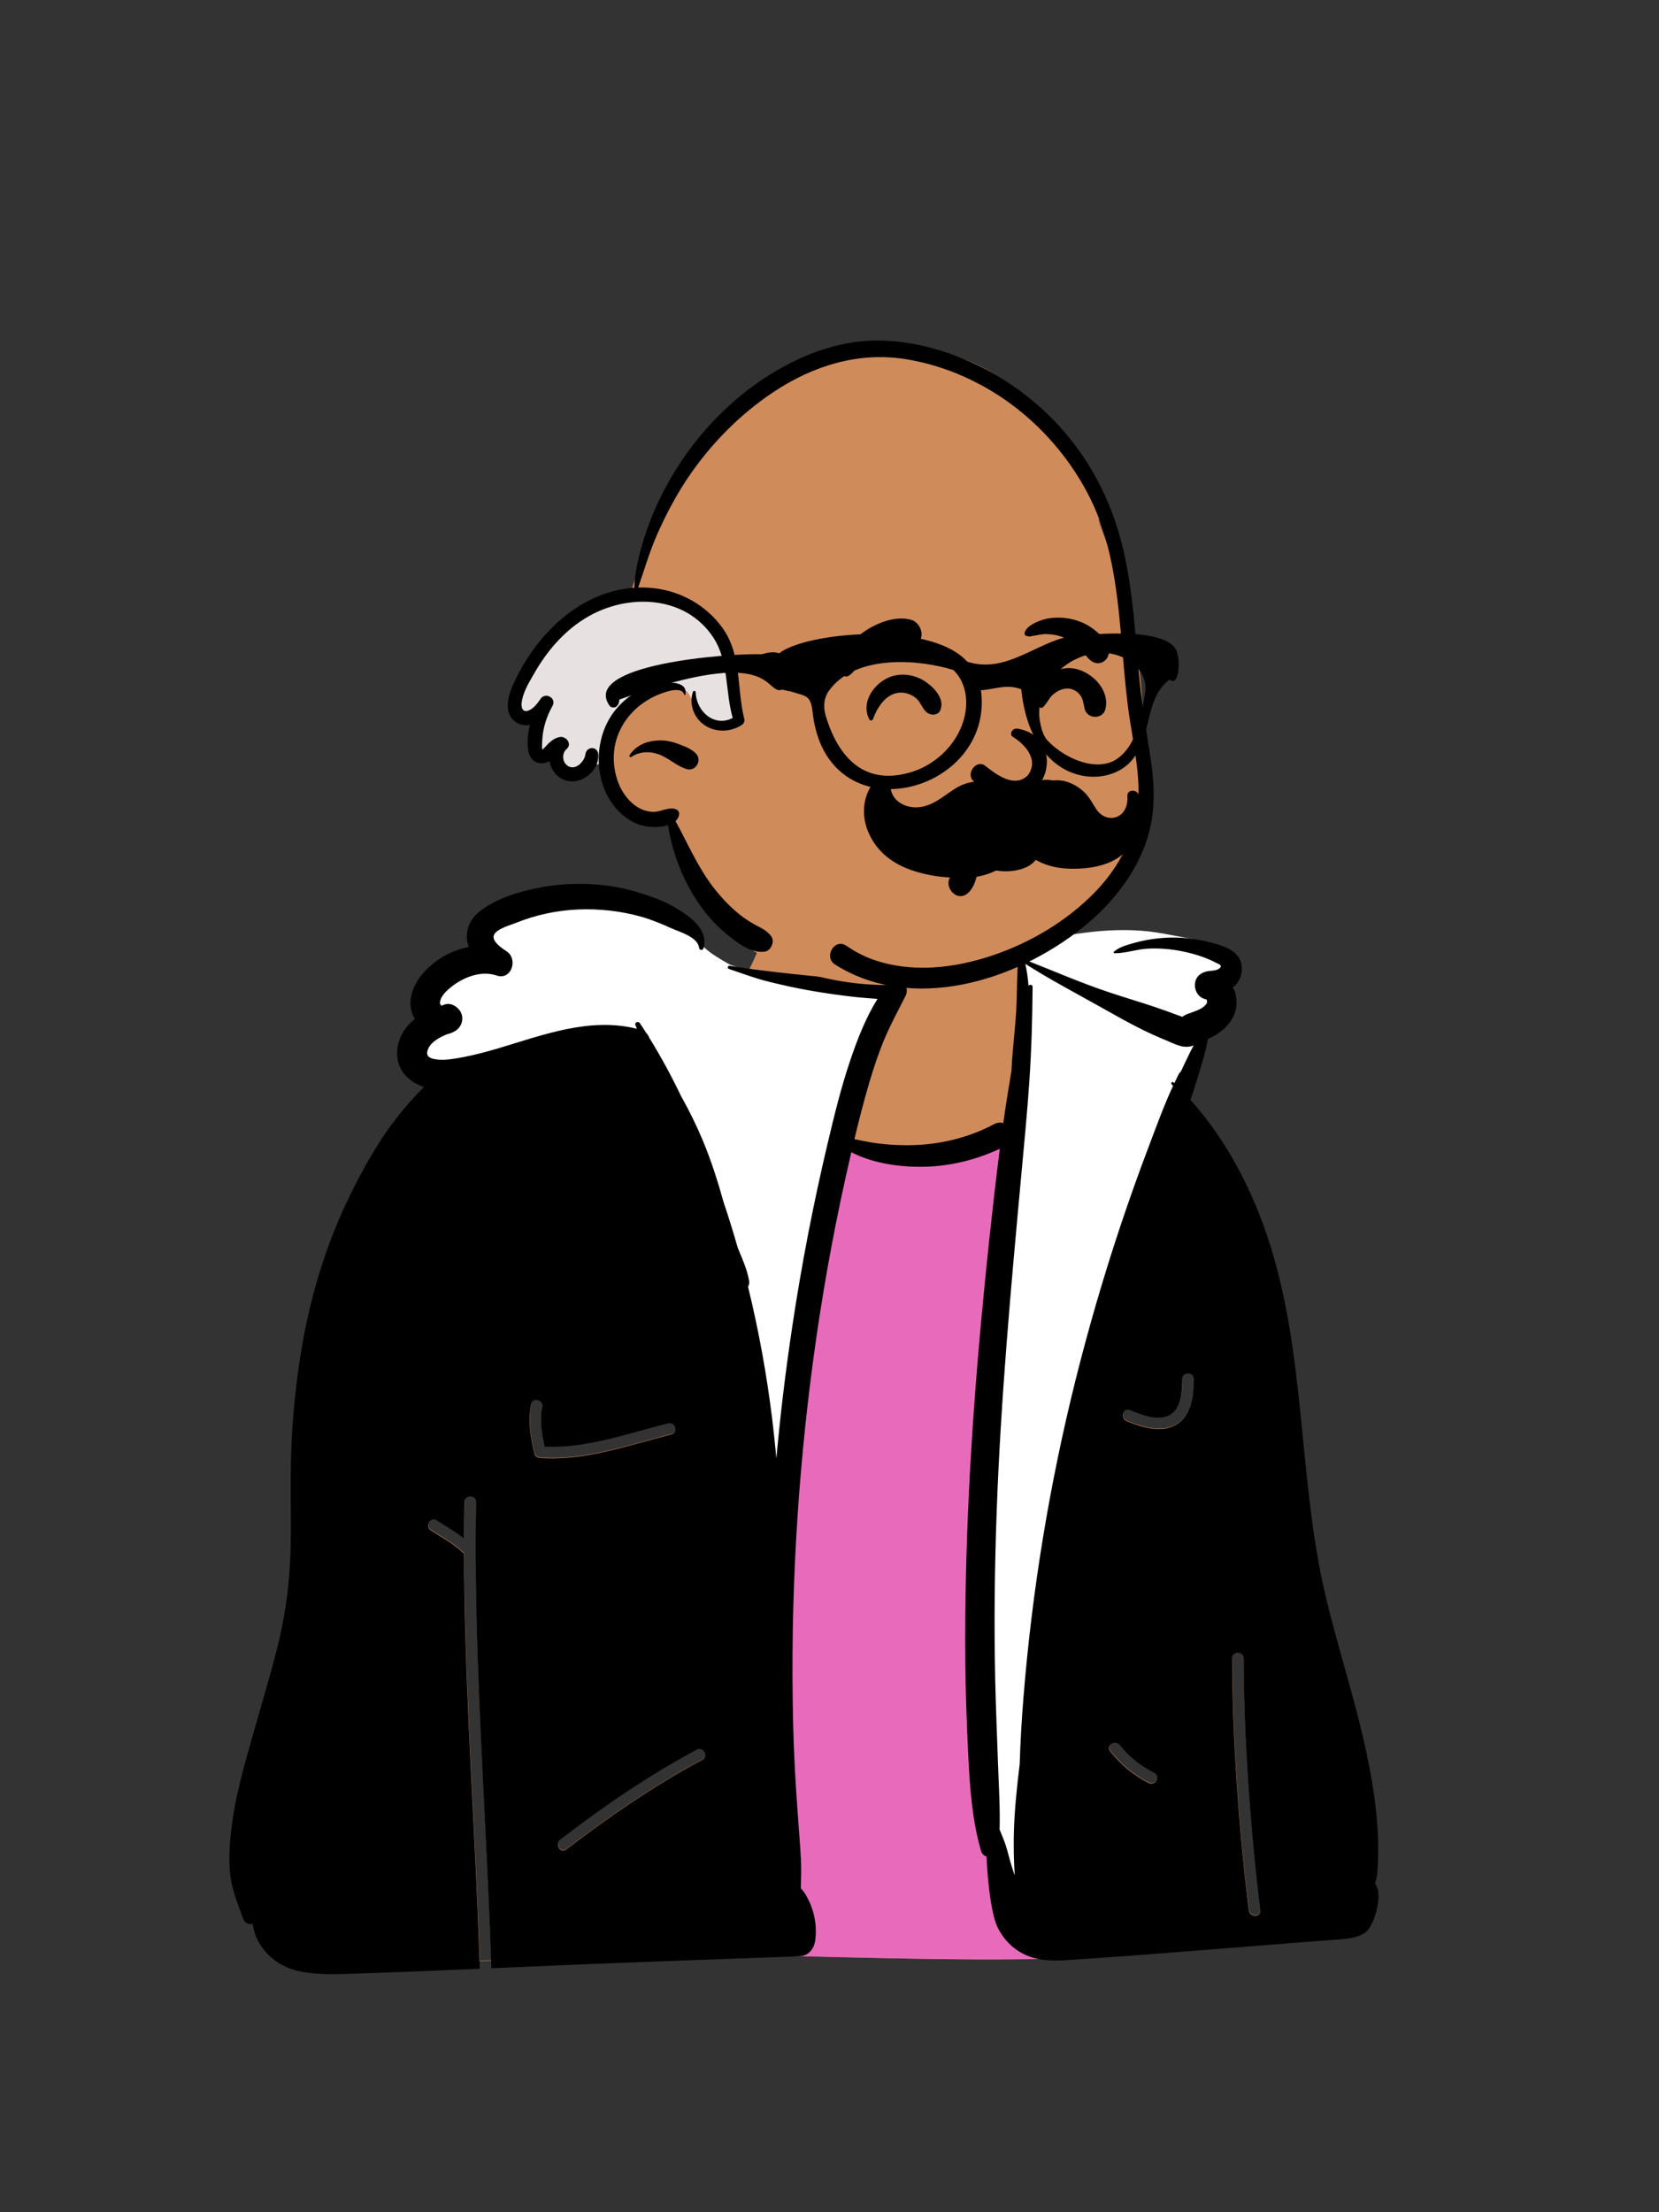<svg width="36" height="48" viewBox="0 0 36 48" fill="none" xmlns="http://www.w3.org/2000/svg">
<rect x="0" y="0" width="36" height="48" fill="#333333" stroke="none"/>
<path fill-rule="evenodd" clip-rule="evenodd" d="M17.302 18.965C17.989 18.486 20.217 18.847 21.135 18.965C21.618 19.027 21.903 19.654 22.156 20.606C23.479 20.281 25.214 19.974 26.461 20.853C26.846 21.189 26.918 21.76 26.474 22.079C26.329 22.177 26.05 22.26 26.006 22.344C25.827 22.799 25.628 23.4 25.66 23.884C26.227 28.963 27.365 34.055 28.166 39.101L28.187 39.292C28.281 40.151 28.357 41.164 27.774 41.847C27.382 42.18 26.824 42.134 26.345 42.23C21.829 42.835 17.269 42.257 12.735 42.441C11.962 42.485 11.185 42.541 10.411 42.547L10.411 42.538C10.494 42.537 10.578 42.536 10.661 42.534C10.576 40.011 10.399 37.492 10.342 34.968C10.324 34.172 10.319 33.376 10.334 32.581C10.338 32.419 10.087 32.419 10.084 32.581C10.079 32.845 10.076 33.109 10.075 33.373C9.888 33.225 9.679 33.109 9.479 32.977C9.344 32.889 9.218 33.106 9.353 33.194C9.59 33.349 9.843 33.48 10.049 33.679C10.057 33.687 10.066 33.694 10.074 33.699C10.079 36.235 10.253 38.769 10.363 41.301C10.379 41.676 10.394 42.051 10.407 42.426L10.411 42.547C9.572 42.553 8.737 42.5 7.912 42.308C7.772 42.502 7.448 42.541 7.283 42.29C7.2 42.195 7.184 42.034 7.056 41.998C7.021 41.971 7.074 41.952 7.099 41.965C5.97 38.729 7 32.7 7.91 29.386C8.308 27.677 9.265 26.095 9.365 24.326C9.375 23.492 8.777 22.488 9.535 21.818C9.423 21.205 10.002 20.695 10.586 20.655C11.306 18.057 14.489 21.087 16.212 21.117C16.449 20.724 16.974 19.194 17.302 18.965ZM26.992 35.971C26.992 35.81 26.742 35.81 26.742 35.971C26.744 37.685 26.891 39.738 27.102 41.438C27.122 41.596 27.373 41.597 27.353 41.438C27.141 39.738 26.994 37.685 26.992 35.971ZM15.248 38.172C15.39 38.095 15.264 37.879 15.122 37.955C14.078 38.514 13.103 39.182 12.165 39.903C12.039 40 12.164 40.218 12.291 40.119C13.229 39.399 14.204 38.731 15.248 38.172ZM24.304 37.852C24.205 37.733 23.994 37.856 24.091 37.982C24.317 38.276 24.599 38.507 24.929 38.676C25.07 38.749 25.196 38.539 25.06 38.463L25.055 38.46C24.774 38.316 24.52 38.124 24.323 37.876L24.304 37.852ZM11.772 30.522C11.807 30.365 11.566 30.298 11.531 30.455C11.457 30.786 11.511 31.139 11.587 31.467L11.592 31.488L11.603 31.532C11.617 31.588 11.669 31.62 11.723 31.624C12.645 31.692 13.556 31.379 14.439 31.148L14.504 31.131L14.569 31.114C14.725 31.075 14.659 30.833 14.503 30.873L14.433 30.891C13.584 31.109 12.71 31.418 11.824 31.379L11.815 31.338C11.756 31.079 11.715 30.801 11.768 30.542L11.772 30.522ZM25.911 29.912C25.912 29.75 25.662 29.75 25.66 29.912L25.66 29.943C25.657 30.197 25.636 30.558 25.387 30.693C25.166 30.813 24.872 30.723 24.637 30.631L24.59 30.612L24.521 30.584C24.372 30.523 24.307 30.765 24.454 30.826L24.491 30.841C24.81 30.968 25.22 31.09 25.534 30.897C25.842 30.709 25.901 30.309 25.91 29.974L25.91 29.948L25.911 29.912Z" fill="#D08B5B"/>
<path fill-rule="evenodd" clip-rule="evenodd" d="M25.216 20.252L25.242 20.256L25.95 20.388L25.231 20.442C25.198 20.445 25.165 20.448 25.131 20.452C25.062 20.459 24.994 20.469 24.928 20.48L24.885 20.488L24.903 20.487C25.166 20.475 25.428 20.497 25.687 20.551C25.943 20.605 26.169 20.677 26.372 20.777L26.397 20.789L26.428 20.805L26.443 20.812L26.455 20.817C26.51 20.843 26.533 20.856 26.556 20.888C26.603 20.951 26.583 21.023 26.523 21.077C26.478 21.117 26.42 21.137 26.344 21.149C26.333 21.151 26.321 21.152 26.309 21.154L26.241 21.16C26.116 21.173 26.033 21.241 26.02 21.347C26.008 21.45 26.068 21.555 26.155 21.581L26.162 21.583L26.17 21.584C26.181 21.587 26.191 21.59 26.201 21.593L26.208 21.596L26.224 21.602L26.224 21.603L26.225 21.603L26.24 21.609L26.244 21.617L26.246 21.619C26.255 21.626 26.259 21.631 26.264 21.642L26.27 21.652L26.274 21.666L26.275 21.671L26.276 21.674L26.276 21.676L26.28 21.702L26.281 21.711L26.281 21.716L26.281 22.118L26.178 21.912L26.175 21.915C26.125 21.955 26.061 21.988 25.98 22.02L25.963 22.027L25.92 22.043L25.835 22.073L25.816 22.08L25.799 22.087C25.785 22.092 25.773 22.097 25.762 22.102C25.746 22.11 25.732 22.118 25.72 22.127L25.712 22.133L25.672 22.167L25.571 22.132C25.559 22.128 25.549 22.124 25.538 22.12L25.441 22.084L25.357 22.053C25.249 22.013 25.152 21.979 25.057 21.947L24.942 21.909L24.858 21.881C24.829 21.872 24.799 21.862 24.765 21.851L24.291 21.701L24.2 21.672C24.148 21.656 24.102 21.641 24.055 21.625L23.966 21.595L23.881 21.565C23.602 21.468 23.335 21.365 22.859 21.173L22.962 21.231L23.039 21.275C23.131 21.326 23.231 21.382 23.344 21.445L23.855 21.727L23.958 21.785L24.187 21.913L24.308 21.981C24.524 22.101 24.678 22.183 24.842 22.263C24.969 22.325 25.099 22.384 25.235 22.442L25.286 22.464L25.365 22.496L25.427 22.523L25.468 22.541L25.496 22.553C25.644 22.615 25.731 22.631 25.827 22.606L25.834 22.604L25.84 22.602L26.028 22.53L25.963 22.72C25.956 22.742 25.948 22.764 25.941 22.786L25.928 22.826L25.917 22.847C25.854 22.973 25.792 23.101 25.729 23.236L25.696 23.309L25.676 23.324C25.669 23.329 25.663 23.337 25.657 23.347C25.633 23.396 25.608 23.444 25.585 23.492L25.561 23.544L25.535 23.598C25.425 23.837 25.325 24.081 25.194 24.422L25.023 24.876L24.997 24.944C24.787 25.5 24.588 26.057 24.402 26.615C24.034 27.716 23.708 28.834 23.426 29.965C22.859 32.236 22.481 34.541 22.296 36.862C22.261 37.299 22.236 37.734 22.22 38.168L22.217 38.281L22.205 38.38C22.195 38.459 22.186 38.535 22.178 38.61L22.173 38.654C22.113 39.207 22.084 39.641 22.087 40.057C22.089 40.264 22.095 40.456 22.107 40.642L22.11 40.684L22.156 41.366L21.927 40.722C21.911 40.677 21.895 40.63 21.878 40.576L21.856 40.508L21.845 40.473C21.835 40.441 21.826 40.409 21.815 40.366L21.774 40.213L21.764 40.176C21.754 40.138 21.745 40.109 21.735 40.078L21.723 40.041L21.714 40.016C21.698 39.971 21.678 39.922 21.648 39.849L21.602 39.736L21.592 39.713V39.694L21.594 39.634C21.597 39.489 21.596 39.336 21.592 39.165L21.588 39.031L21.584 38.916C21.584 38.904 21.583 38.892 21.583 38.879L21.561 38.362L21.52 37.214L21.513 37.02C21.509 36.876 21.505 36.745 21.502 36.618L21.499 36.502L21.498 36.462C21.473 35.323 21.482 34.151 21.524 32.932L21.528 32.814L21.532 32.697C21.603 30.804 21.725 29.192 22.015 26.019L22.063 25.494L22.135 24.717L22.152 24.534C22.185 24.163 22.209 23.873 22.229 23.59L22.238 23.463C22.272 22.962 22.293 22.441 22.303 21.87L22.305 21.767L22.26 21.924L22.221 21.402C22.209 21.244 22.189 21.097 22.159 20.961L22.153 20.932L22.14 20.877L22.13 20.84C22.113 20.778 22.219 20.491 22.219 20.491L22.278 20.477L22.35 20.46C23.499 20.192 24.393 20.104 25.216 20.252ZM13.895 19.787L13.93 19.797L13.952 19.803C14.127 19.853 14.314 19.925 14.529 20.02L14.591 20.048C14.618 20.06 14.777 20.123 14.84 20.15L14.851 20.155C15.084 20.257 15.224 20.365 15.254 20.523L15.256 20.534C15.324 20.599 15.403 20.662 15.493 20.722L15.516 20.737L15.537 20.751C15.634 20.813 15.725 20.867 15.811 20.914L15.834 20.926L15.851 20.935L16.005 20.988L16.197 21.055L16.235 21.068C16.435 21.136 16.553 21.171 16.694 21.206L16.773 21.225C17.073 21.298 17.339 21.355 17.595 21.399C17.856 21.445 18.123 21.484 18.4 21.519L18.494 21.53C18.586 21.541 18.677 21.549 18.817 21.56L19.045 21.578L19.199 21.59L19.117 21.721C18.902 22.064 18.737 22.447 18.551 22.987L18.531 23.048C18.363 23.545 18.244 23.993 18.041 24.852C17.733 26.156 17.479 27.472 17.28 28.795C17.143 29.707 17.032 30.617 16.948 31.524L16.936 31.653L16.749 31.653C16.724 31.374 16.694 31.087 16.657 30.786C16.541 29.846 16.375 28.923 16.157 28.023L16.137 27.939L16.128 27.902L16.146 27.87C16.157 27.85 16.162 27.828 16.159 27.809C16.136 27.667 16.094 27.538 16.015 27.342L15.934 27.146L15.915 27.101L15.914 27.096C15.828 26.794 15.736 26.496 15.639 26.201L15.606 26.102L15.605 26.098C15.463 25.592 15.324 25.174 15.161 24.783C15.033 24.477 14.887 24.178 14.726 23.885L14.695 23.83L14.692 23.825C14.487 23.398 14.268 22.994 14.037 22.616L13.999 22.556L13.996 22.546C13.988 22.523 13.976 22.503 13.96 22.486L13.954 22.479L13.946 22.472L13.929 22.445L13.794 22.411C13.412 22.315 13.014 22.307 12.57 22.373L12.541 22.378L12.511 22.383C12.185 22.436 11.905 22.508 11.397 22.662L10.897 22.815L10.826 22.837L10.758 22.857C10.515 22.927 10.301 22.981 10.094 23.021L10.066 23.027L9.989 23.041L9.951 23.048C9.723 23.089 9.563 23.1 9.412 23.071L9.398 23.068L9.381 23.064L9.366 23.061C9.189 23.014 9.124 22.886 9.205 22.707C9.273 22.56 9.418 22.455 9.633 22.363L9.664 22.35L9.671 22.347L9.68 22.346C9.731 22.334 9.779 22.315 9.826 22.287C9.92 22.23 9.959 22.112 9.916 22.015C9.873 21.916 9.753 21.85 9.669 21.884L9.606 21.909L9.538 21.936L9.495 21.875C9.493 21.872 9.49 21.868 9.488 21.864L9.485 21.858L9.483 21.854L9.478 21.85L9.473 21.845C9.46 21.83 9.453 21.815 9.449 21.799C9.448 21.794 9.447 21.788 9.447 21.783L9.447 21.777C9.447 21.766 9.447 21.758 9.451 21.726C9.466 21.591 9.554 21.482 9.708 21.357L9.732 21.337L9.74 21.331C10.033 21.098 10.404 20.979 10.72 21.052C10.736 21.056 10.751 21.06 10.766 21.064L10.782 21.069L10.8 21.075C10.897 21.109 10.973 21.067 11.009 20.975C11.044 20.882 11.02 20.779 10.945 20.724L10.938 20.719L10.915 20.703L10.888 20.685L10.858 20.664L10.845 20.654L10.825 20.64C10.674 20.525 10.591 20.418 10.615 20.292L10.617 20.284L10.619 20.274L10.623 20.266L10.636 20.238L10.649 20.211L10.653 20.204L10.658 20.197C10.71 20.127 10.797 20.074 10.922 20.022L10.936 20.016C10.989 19.995 11.134 19.944 11.156 19.936L11.158 19.935C11.589 19.76 12.058 19.659 12.529 19.638C12.992 19.618 13.456 19.668 13.895 19.787Z" fill="white"/>
<path d="M21.977 24.612L21.971 24.655L21.966 24.697C21.813 25.919 21.683 27.455 21.571 28.68C21.346 31.123 21.208 33.576 21.227 36.029C21.233 36.664 21.255 37.296 21.285 37.93L21.291 38.065C21.324 38.756 21.374 39.485 21.567 40.151C21.588 40.225 21.635 40.267 21.689 40.283C21.692 40.36 21.696 40.438 21.701 40.515L21.705 40.573C21.728 40.884 21.791 41.532 21.927 41.814C22.059 42.09 22.28 42.308 22.561 42.428C22.64 42.462 22.721 42.486 22.802 42.503C21.093 42.538 18.849 42.483 17.137 42.441C17.315 42.413 17.416 42.273 17.44 42.093C17.487 41.733 17.398 41.361 17.199 41.058C17.178 41.027 17.154 40.999 17.126 40.975L17.131 40.776C17.134 40.627 17.136 40.477 17.128 40.328C17.11 39.998 17.082 39.669 17.058 39.34C17.01 38.681 16.973 38.02 16.958 37.36C16.928 36.038 16.95 34.716 17.025 33.396C17.175 30.76 17.524 27.828 18.095 25.25C18.137 25.062 18.179 24.874 18.222 24.686C18.666 24.917 19.457 25 19.942 25.003C20.551 25.007 21.427 24.867 21.977 24.612Z" fill="#E86BBB"/>
<path fill-rule="evenodd" clip-rule="evenodd" d="M27.099 41.447C26.887 39.748 26.74 37.695 26.738 35.981C26.738 35.82 26.988 35.82 26.989 35.981C26.99 37.695 27.137 39.748 27.349 41.447C27.369 41.607 27.118 41.605 27.099 41.447ZM25.531 30.907C25.204 31.107 24.774 30.968 24.45 30.835C24.303 30.775 24.368 30.533 24.517 30.594C24.763 30.695 25.123 30.843 25.383 30.703C25.643 30.562 25.654 30.176 25.657 29.921C25.658 29.76 25.908 29.76 25.907 29.921C25.904 30.268 25.858 30.706 25.531 30.907ZM24.925 38.686C24.595 38.517 24.314 38.286 24.087 37.992C23.989 37.864 24.206 37.74 24.303 37.866C24.503 38.124 24.763 38.322 25.052 38.47C25.195 38.544 25.068 38.76 24.925 38.686ZM23.339 29.944C22.773 32.214 22.393 34.524 22.207 36.856C22.169 37.33 22.142 37.803 22.127 38.276C22.112 38.399 22.098 38.523 22.084 38.646C22.033 39.114 21.994 39.59 21.998 40.06C21.999 40.272 22.006 40.482 22.02 40.693C21.995 40.622 21.972 40.552 21.95 40.481C21.904 40.337 21.873 40.187 21.826 40.044C21.787 39.925 21.737 39.812 21.691 39.697V39.696C21.705 39.226 21.673 38.751 21.657 38.282C21.636 37.675 21.61 37.069 21.596 36.462C21.569 35.248 21.583 34.033 21.627 32.819C21.714 30.374 21.937 27.94 22.161 25.505C22.223 24.827 22.29 24.15 22.336 23.472C22.383 22.786 22.402 22.099 22.407 21.412C22.407 21.362 22.332 21.349 22.319 21.397C22.306 21.234 22.285 21.071 22.249 20.913C22.789 21.258 23.358 21.555 23.916 21.869C24.21 22.034 24.503 22.201 24.805 22.349C24.972 22.431 25.14 22.506 25.312 22.576C25.489 22.65 25.659 22.75 25.855 22.699C25.872 22.695 25.888 22.689 25.903 22.681C25.881 22.723 25.859 22.765 25.837 22.807C25.764 22.954 25.693 23.102 25.625 23.25C25.607 23.264 25.591 23.282 25.578 23.306C25.545 23.371 25.513 23.437 25.482 23.503C25.475 23.497 25.469 23.491 25.463 23.485C25.436 23.46 25.4 23.498 25.423 23.525C25.434 23.537 25.444 23.549 25.455 23.561C25.251 24 25.085 24.462 24.914 24.913C24.704 25.467 24.505 26.026 24.317 26.588C23.948 27.693 23.622 28.813 23.339 29.944ZM15.244 38.181C14.201 38.74 13.226 39.408 12.288 40.129C12.16 40.227 12.035 40.01 12.161 39.913C13.099 39.192 14.074 38.524 15.118 37.965C15.26 37.889 15.386 38.105 15.244 38.181ZM11.72 31.634C11.665 31.63 11.613 31.598 11.599 31.542C11.514 31.195 11.448 30.818 11.527 30.465C11.562 30.308 11.803 30.375 11.768 30.532C11.706 30.81 11.756 31.111 11.82 31.389C12.73 31.429 13.628 31.102 14.499 30.883C14.655 30.843 14.722 31.085 14.565 31.124C13.642 31.357 12.686 31.705 11.72 31.634ZM29.839 40.869C29.84 40.867 29.841 40.864 29.841 40.862C29.895 40.7 29.896 40.512 29.902 40.342C29.912 40.039 29.901 39.736 29.874 39.434C29.817 38.8 29.692 38.175 29.544 37.556C29.251 36.33 28.837 35.137 28.612 33.895C28.17 31.455 28.275 28.915 27.408 26.562C27.048 25.584 26.534 24.644 25.834 23.867C25.885 23.711 25.935 23.556 25.984 23.399C26.068 23.128 26.155 22.847 26.207 22.567C26.209 22.56 26.21 22.552 26.211 22.544C26.509 22.416 26.779 22.174 26.826 21.852C26.846 21.713 26.823 21.559 26.763 21.424C26.885 21.311 26.964 21.164 26.945 20.967C26.91 20.595 26.477 20.5 26.175 20.427C25.832 20.345 25.476 20.322 25.125 20.361C24.948 20.38 24.773 20.413 24.602 20.462C24.453 20.504 24.291 20.547 24.172 20.649C24.158 20.661 24.169 20.684 24.186 20.684C24.428 20.684 24.668 20.595 24.912 20.583C25.167 20.571 25.422 20.592 25.672 20.645C25.917 20.696 26.161 20.771 26.384 20.888C26.447 20.921 26.538 20.943 26.465 21.009C26.411 21.058 26.305 21.062 26.236 21.069C26.083 21.085 25.951 21.174 25.931 21.338C25.914 21.482 26 21.646 26.154 21.678C26.162 21.68 26.17 21.682 26.177 21.685C26.181 21.693 26.187 21.7 26.186 21.689C26.186 21.689 26.187 21.689 26.187 21.689C26.191 21.712 26.192 21.721 26.192 21.722C26.191 21.721 26.189 21.713 26.188 21.706C26.189 21.712 26.191 21.721 26.193 21.735C26.19 21.72 26.193 21.756 26.19 21.762C26.108 21.912 25.868 21.954 25.728 22.019C25.7 22.031 25.677 22.046 25.657 22.063C25.624 22.051 25.59 22.04 25.556 22.027C25.388 21.964 25.22 21.903 25.05 21.846C24.721 21.736 24.388 21.638 24.06 21.528C23.437 21.32 22.836 21.056 22.225 20.817C22.206 20.745 22.183 20.675 22.157 20.607C22.151 20.592 22.126 20.587 22.123 20.607C22.113 20.667 22.106 20.728 22.1 20.79C22.097 20.795 22.097 20.802 22.098 20.808C22.062 21.165 22.072 21.53 22.054 21.887C22.031 22.331 21.968 22.773 21.95 23.218V23.226C21.885 23.605 21.825 23.986 21.771 24.369C21.711 24.35 21.642 24.354 21.571 24.392C21.071 24.659 20.509 24.808 19.943 24.841C19.658 24.857 19.376 24.848 19.093 24.815C18.907 24.794 18.724 24.755 18.54 24.718C18.637 24.312 18.74 23.909 18.858 23.509C18.954 23.181 19.062 22.854 19.195 22.538C19.329 22.219 19.497 21.914 19.652 21.605C19.724 21.462 19.639 21.243 19.453 21.258C19.398 21.262 19.343 21.266 19.288 21.268C18.748 21.294 18.188 21.234 17.656 21.18C17.05 21.119 16.436 21.055 15.836 20.956C15.792 20.948 15.774 21.009 15.817 21.024C16.102 21.119 16.384 21.228 16.676 21.299C16.976 21.374 17.278 21.441 17.583 21.494C17.875 21.545 18.169 21.587 18.463 21.622C18.655 21.646 18.849 21.658 19.042 21.674C18.782 22.089 18.602 22.558 18.446 23.02C18.246 23.613 18.098 24.224 17.954 24.833C17.645 26.138 17.391 27.456 17.192 28.783C17.049 29.734 16.933 30.689 16.847 31.647C16.821 31.356 16.79 31.066 16.755 30.776C16.636 29.815 16.463 28.86 16.232 27.919C16.253 27.882 16.263 27.839 16.256 27.797C16.214 27.538 16.105 27.313 16.009 27.073C15.913 26.738 15.81 26.405 15.699 26.075C15.574 25.625 15.432 25.182 15.252 24.749C15.114 24.419 14.956 24.098 14.781 23.787C14.572 23.351 14.342 22.925 14.089 22.517C14.076 22.48 14.055 22.444 14.024 22.414C13.978 22.342 13.932 22.27 13.884 22.199C13.853 22.153 13.764 22.181 13.788 22.24C13.799 22.267 13.81 22.295 13.821 22.322C12.792 22.065 11.783 22.458 10.803 22.749C10.556 22.822 10.306 22.889 10.053 22.937C9.853 22.974 9.621 23.02 9.422 22.979C9.289 22.951 9.231 22.891 9.295 22.748C9.362 22.601 9.545 22.505 9.704 22.439C9.764 22.427 9.822 22.404 9.879 22.369C10.011 22.289 10.069 22.122 10.007 21.98C9.95 21.851 9.785 21.74 9.639 21.799C9.618 21.807 9.597 21.815 9.576 21.824C9.574 21.82 9.572 21.816 9.569 21.81C9.549 21.753 9.539 21.821 9.549 21.739C9.564 21.605 9.705 21.483 9.802 21.407C10.044 21.215 10.392 21.074 10.704 21.146C10.727 21.151 10.751 21.158 10.774 21.166C11.095 21.277 11.251 20.815 10.995 20.643C10.979 20.633 10.959 20.619 10.938 20.604C10.831 20.53 10.675 20.405 10.717 20.292C10.77 20.152 11.08 20.072 11.197 20.024C11.622 19.852 12.08 19.754 12.538 19.734C12.998 19.714 13.465 19.765 13.909 19.889C14.127 19.95 14.35 20.042 14.556 20.136C14.741 20.219 15.144 20.33 15.169 20.564C15.175 20.616 15.249 20.633 15.265 20.577C15.391 20.127 14.901 19.837 14.578 19.651C14.366 19.529 14.126 19.453 13.893 19.378C13.671 19.306 13.443 19.253 13.211 19.221C12.712 19.153 12.208 19.162 11.713 19.258C11.263 19.345 10.762 19.494 10.398 19.784C10.174 19.962 10.073 20.245 10.163 20.521C10.166 20.53 10.169 20.54 10.172 20.549C9.77 20.621 9.39 20.851 9.135 21.172C8.926 21.436 8.816 21.803 9.004 22.111C8.996 22.116 8.988 22.122 8.98 22.128C8.802 22.271 8.669 22.479 8.63 22.705C8.553 23.152 8.823 23.465 9.2 23.585C9.107 23.676 9.017 23.773 8.929 23.87C8.732 24.088 8.544 24.325 8.378 24.567C8.042 25.056 7.755 25.59 7.503 26.127C6.987 27.23 6.661 28.418 6.488 29.622C6.401 30.229 6.343 30.839 6.321 31.451C6.295 32.15 6.321 32.848 6.308 33.547C6.294 34.218 6.22 34.873 6.07 35.528C5.927 36.153 5.735 36.767 5.562 37.385C5.366 38.08 5.151 38.773 5.047 39.49C4.995 39.855 4.958 40.221 4.987 40.59C5.016 40.967 5.153 41.288 5.278 41.638C5.31 41.727 5.408 41.763 5.486 41.744C5.503 41.912 5.566 42.075 5.661 42.217C5.861 42.517 6.169 42.708 6.521 42.777C6.919 42.855 7.329 42.837 7.731 42.822C8.168 42.807 8.605 42.793 9.041 42.775C9.498 42.756 9.955 42.736 10.412 42.717C10.397 42.248 10.379 41.779 10.359 41.311C10.249 38.778 10.075 36.244 10.071 33.708C10.062 33.703 10.053 33.697 10.045 33.689C9.839 33.49 9.586 33.359 9.349 33.204C9.215 33.115 9.34 32.899 9.475 32.987C9.675 33.119 9.884 33.235 10.072 33.382C10.073 33.118 10.075 32.855 10.08 32.59C10.083 32.429 10.334 32.429 10.331 32.59C10.315 33.386 10.32 34.182 10.338 34.977C10.396 37.556 10.579 40.129 10.663 42.706C11.89 42.654 13.117 42.601 14.344 42.556C15.342 42.52 16.34 42.483 17.338 42.447C17.548 42.44 17.665 42.29 17.691 42.094C17.738 41.734 17.65 41.362 17.45 41.059C17.429 41.028 17.405 41 17.378 40.976C17.382 40.76 17.391 40.544 17.379 40.328C17.361 39.999 17.334 39.67 17.31 39.341C17.262 38.681 17.224 38.021 17.21 37.361C17.18 36.039 17.201 34.717 17.276 33.397C17.426 30.761 17.775 28.142 18.346 25.563C18.388 25.375 18.43 25.188 18.473 25C18.918 25.231 19.458 25.314 19.943 25.317C20.552 25.321 21.147 25.181 21.696 24.926C21.692 24.955 21.689 24.983 21.685 25.011C21.532 26.233 21.403 27.456 21.29 28.681C21.065 31.124 20.928 33.577 20.947 36.03C20.952 36.71 20.978 37.387 21.01 38.066C21.043 38.757 21.093 39.486 21.286 40.152C21.307 40.226 21.354 40.268 21.409 40.283C21.411 40.38 21.418 40.478 21.425 40.574C21.447 40.885 21.51 41.532 21.646 41.815C21.779 42.09 21.999 42.309 22.281 42.429C22.638 42.582 23.025 42.538 23.402 42.513C25.043 42.406 26.683 42.263 28.324 42.137C28.552 42.12 28.781 42.102 29.009 42.084C29.212 42.069 29.422 42.055 29.602 41.949C29.807 41.83 29.967 41.241 29.897 40.997C29.884 40.953 29.864 40.909 29.839 40.869Z" fill="black"/>
<path fill-rule="evenodd" clip-rule="evenodd" d="M24.101 11.65C23.002 8.752 21.021 6.63 17.682 7.963C17.586 7.898 17.461 7.88 17.341 7.957C15.522 9.102 14.212 10.937 13.645 13.008C13.299 13.073 12.964 13.188 12.664 13.377C12.012 13.786 11.574 14.437 11.163 15.072C11.039 15.262 11.154 15.578 11.386 15.621C11.487 15.64 11.587 15.651 11.686 15.654C11.662 15.742 11.63 15.828 11.589 15.905C11.443 16.188 11.72 16.488 11.98 16.411C12.009 16.426 12.039 16.439 12.071 16.448C12.074 16.608 12.156 16.823 12.319 16.855C12.581 16.911 12.93 16.71 12.868 16.415C12.948 16.429 13.027 16.431 13.104 16.421C13.112 16.575 13.11 16.735 13.131 16.876C13.2 17.543 13.864 17.991 14.498 17.788C14.537 17.995 14.582 18.287 14.786 18.4C15.025 19.071 15.437 19.837 16.111 20.142C16.051 20.296 16.084 20.484 16.265 20.587C17.5 21.293 18.982 21.532 20.378 21.27C20.936 21.236 21.48 21.11 22.002 20.841C22.382 20.644 22.732 20.395 23.074 20.138C23.415 19.881 23.781 19.63 24.053 19.296C24.35 18.933 24.488 18.507 24.577 18.053C24.987 15.991 24.845 13.967 24.101 12.003C23.178 9.572 25.022 14.081 24.101 11.65Z" fill="#D08B5B"/>
<path fill-rule="evenodd" clip-rule="evenodd" d="M12.661 13.258C13.686 12.651 14.994 12.808 15.61 13.748C15.717 13.91 15.79 14.088 15.842 14.295L15.851 14.329L15.859 14.365C15.886 14.485 15.903 14.597 15.927 14.788L15.954 15.005L15.961 15.064C15.987 15.26 16.009 15.384 16.044 15.51L16.051 15.535L16.092 15.675L15.939 15.732C15.646 15.838 15.584 15.847 15.415 15.758C15.283 15.689 15.214 15.596 15.123 15.407L15.109 15.38L15.08 15.318L15.064 15.286C15.004 15.166 14.956 15.038 14.889 14.992C14.797 14.929 14.507 14.904 14.306 14.929L14.295 14.93L14.287 14.932L14.272 14.935C13.933 15.015 13.624 15.29 13.421 15.579C13.257 15.812 13.163 16.106 13.151 16.411L13.151 16.432L13.147 16.588L12.818 16.581L12.822 16.52L12.817 16.531C12.713 16.749 12.453 16.895 12.236 16.75L12.228 16.745L12.22 16.739C12.037 16.604 12.015 16.33 12.165 16.163L12.172 16.156L12.179 16.149L12.178 16.148L12.176 16.148L12.175 16.147C12.124 16.157 12.079 16.183 12.018 16.239L12.002 16.254L11.971 16.288L11.938 16.323L11.924 16.338C11.915 16.347 11.907 16.355 11.899 16.362C11.889 16.371 11.879 16.379 11.868 16.386C11.859 16.393 11.849 16.399 11.837 16.404C11.807 16.417 11.775 16.424 11.734 16.413C11.678 16.4 11.646 16.366 11.627 16.326C11.62 16.31 11.615 16.296 11.612 16.281C11.609 16.265 11.608 16.249 11.607 16.23C11.606 16.218 11.606 16.205 11.606 16.19L11.607 16.167L11.607 16.143L11.608 16.123L11.612 16.05C11.625 15.81 11.688 15.575 11.796 15.352L11.806 15.33L11.811 15.322L11.799 15.337C11.726 15.434 11.655 15.502 11.567 15.546L11.555 15.552L11.543 15.557C11.42 15.611 11.296 15.59 11.222 15.49C11.17 15.421 11.155 15.33 11.165 15.234C11.186 15.047 11.259 14.877 11.403 14.628L11.423 14.594L11.502 14.459C11.806 13.946 12.198 13.531 12.661 13.258Z" fill="#E8E1E1"/>
<path fill-rule="evenodd" clip-rule="evenodd" d="M18.788 7.398C19.351 7.358 19.923 7.453 20.459 7.623C21.313 7.894 22.097 8.372 22.742 8.995C23.406 9.637 23.897 10.428 24.196 11.302C24.556 12.356 24.61 13.481 24.711 14.581C24.762 15.137 24.847 15.684 24.934 16.235L24.948 16.322C25.034 16.858 25.082 17.4 24.964 17.936C24.767 18.826 24.177 19.581 23.477 20.139C22.038 21.286 19.798 21.985 18.123 20.93C17.864 20.767 18.109 20.349 18.362 20.519C18.54 20.639 18.729 20.744 18.931 20.816C19.776 21.119 20.705 21.011 21.54 20.73C22.363 20.452 23.153 19.983 23.761 19.357C24.399 18.7 24.752 17.888 24.701 16.964C24.671 16.414 24.546 15.875 24.476 15.329C24.415 14.847 24.378 14.361 24.336 13.876L24.32 13.702C24.23 12.714 24.101 11.699 23.652 10.802C23.275 10.048 22.723 9.377 22.059 8.858C21.364 8.316 20.534 7.936 19.662 7.794C18.638 7.628 17.657 7.931 16.803 8.494C16.045 8.994 15.393 9.662 14.893 10.419C14.651 10.787 14.445 11.179 14.266 11.582C14.098 11.961 13.983 12.358 13.848 12.749C13.959 12.745 14.072 12.75 14.186 12.762C14.775 12.828 15.323 13.134 15.672 13.616C16.099 14.205 15.984 14.928 16.15 15.598C16.163 15.65 16.141 15.701 16.097 15.73C15.844 15.894 15.506 15.899 15.262 15.715C15.049 15.555 14.95 15.266 15.036 15.013C15.047 14.98 15.095 14.986 15.096 15.021C15.112 15.451 15.51 15.782 15.9 15.578C15.733 15 15.821 14.355 15.479 13.833C14.873 12.909 13.619 12.871 12.739 13.392C12.275 13.665 11.909 14.078 11.635 14.538L11.557 14.672C11.452 14.851 11.341 15.053 11.319 15.25C11.307 15.364 11.349 15.47 11.479 15.413C11.584 15.367 11.665 15.259 11.728 15.166C11.834 15.008 12.079 15.144 11.991 15.313L11.988 15.319C11.86 15.546 11.781 15.797 11.767 16.058L11.763 16.13C11.761 16.183 11.759 16.258 11.77 16.26C11.783 16.264 11.876 16.157 11.891 16.142C11.966 16.07 12.042 16.012 12.146 15.992C12.282 15.967 12.419 16.136 12.301 16.247L12.296 16.251C12.191 16.343 12.195 16.526 12.312 16.612C12.476 16.733 12.678 16.535 12.702 16.373L12.703 16.367C12.724 16.191 12.968 16.184 12.981 16.367C13.01 16.762 12.54 17.093 12.183 16.894C12.042 16.815 11.952 16.671 11.924 16.516C11.879 16.54 11.83 16.556 11.778 16.561C11.611 16.576 11.492 16.458 11.465 16.299C11.433 16.115 11.452 15.917 11.5 15.726C11.409 15.748 11.314 15.739 11.218 15.684C10.927 15.515 11.01 15.141 11.12 14.888C11.589 13.809 12.561 12.831 13.764 12.753C13.771 12.562 13.797 12.383 13.839 12.192C14.251 10.328 15.584 8.601 17.321 7.795C17.785 7.579 18.277 7.434 18.788 7.398ZM14.235 14.845L14.251 14.841C14.439 14.8 14.932 14.753 14.873 15.069C14.87 15.084 14.849 15.082 14.845 15.069C14.787 14.87 14.391 15.029 14.275 15.077C14.116 15.143 13.959 15.241 13.828 15.354C13.543 15.602 13.352 15.951 13.323 16.33C13.295 16.707 13.404 17.113 13.674 17.385C13.807 17.519 13.977 17.609 14.167 17.616C14.338 17.622 14.527 17.489 14.685 17.567C14.716 17.582 14.74 17.624 14.738 17.659C14.732 17.725 14.703 17.776 14.659 17.816C14.923 18.299 15.139 18.81 15.476 19.248C15.646 19.469 15.837 19.673 16.054 19.846C16.157 19.929 16.269 20.001 16.385 20.065C16.52 20.139 16.638 20.186 16.734 20.313C16.817 20.421 16.734 20.629 16.598 20.648C16.278 20.691 15.967 20.432 15.732 20.238C15.498 20.043 15.294 19.804 15.127 19.55C14.805 19.062 14.585 18.486 14.496 17.903C14.394 17.936 14.279 17.946 14.193 17.946C13.962 17.947 13.742 17.863 13.561 17.723C12.898 17.209 12.824 16.154 13.292 15.488C13.516 15.17 13.856 14.934 14.235 14.845ZM14.239 16.069C14.393 16.055 14.546 16.079 14.691 16.132L14.75 16.154C14.876 16.2 15.01 16.254 15.101 16.349C15.24 16.493 15.101 16.744 14.904 16.688C14.685 16.627 14.507 16.442 14.289 16.365C14.093 16.296 13.872 16.305 13.699 16.425C13.676 16.44 13.646 16.409 13.661 16.387C13.793 16.184 14.003 16.089 14.239 16.069Z" fill="black"/>
<path fill-rule="evenodd" clip-rule="evenodd" d="M20.569 17.606C20.744 17.318 21.117 18.024 21.157 18.145C21.192 18.253 21.215 18.363 21.227 18.474C21.363 18.505 21.504 18.505 21.643 18.478C21.849 18.439 21.976 18.327 22.155 18.232C22.279 18.166 22.436 18.243 22.5 18.353C22.576 18.481 22.528 18.615 22.428 18.711C22.239 18.893 21.866 18.935 21.619 18.887C21.478 18.859 21.348 18.806 21.233 18.729C21.232 18.743 21.232 18.757 21.231 18.772L21.229 18.797C21.21 18.999 21.154 19.252 20.997 19.384C20.74 19.599 20.423 19.185 20.673 18.97L20.681 18.963C20.836 18.838 20.87 18.501 20.861 18.315C20.856 18.194 20.834 18.072 20.796 17.956L20.788 17.933C20.776 17.901 20.651 17.592 20.605 17.631L20.603 17.634C20.585 17.656 20.555 17.63 20.569 17.606ZM21.967 15.98C22.203 16.124 22.563 16.459 22.309 16.816C22.01 17.13 21.579 16.77 21.366 16.607C21.17 16.48 20.948 16.805 21.131 16.953C22.665 18.089 23.288 16.018 22.086 15.811C21.954 15.789 21.905 15.936 21.967 15.98ZM19.443 14.652C19.674 14.611 19.911 14.668 20.102 14.804L20.116 14.814C20.3 14.949 20.506 15.185 20.401 15.418C20.358 15.511 20.231 15.525 20.151 15.483C20.017 15.413 19.992 15.24 19.872 15.144C19.774 15.065 19.642 15.018 19.516 15.029C19.219 15.056 19.036 15.349 18.944 15.602C18.932 15.634 18.884 15.647 18.866 15.612C18.648 15.205 19.033 14.725 19.443 14.652ZM23.143 14.498C23.585 14.462 24.103 14.921 23.987 15.388C23.931 15.612 23.598 15.606 23.539 15.388C23.507 15.268 23.51 15.162 23.424 15.063C23.353 14.981 23.252 14.933 23.143 14.94C23.023 14.948 22.913 15.008 22.828 15.092C22.753 15.168 22.707 15.28 22.629 15.347C22.61 15.363 22.584 15.364 22.564 15.347C22.429 15.222 22.51 14.963 22.596 14.832C22.719 14.646 22.919 14.517 23.143 14.498ZM18.6 13.823C18.884 13.572 19.4 13.329 19.783 13.453C20.003 13.524 20.099 13.879 19.853 13.991C19.569 14.121 19.241 14.068 18.951 14.203C18.829 14.26 18.715 14.331 18.631 14.435C18.564 14.517 18.496 14.624 18.399 14.672C18.374 14.684 18.34 14.684 18.32 14.661C18.108 14.422 18.416 13.987 18.6 13.823ZM22.655 13.44C22.83 13.391 23.025 13.392 23.203 13.423C23.381 13.454 23.562 13.528 23.708 13.636L23.725 13.648C23.883 13.768 24.073 13.942 24.063 14.154C24.054 14.331 23.868 14.451 23.707 14.358C23.576 14.283 23.515 14.131 23.404 14.03C23.312 13.947 23.204 13.881 23.09 13.835C22.962 13.784 22.835 13.76 22.698 13.758C22.593 13.756 22.487 13.79 22.383 13.801C22.392 13.819 22.31 13.811 22.263 13.795C22.229 13.78 22.228 13.737 22.24 13.708C22.3 13.567 22.517 13.479 22.655 13.44Z" fill="black"/>
<path fill-rule="evenodd" clip-rule="evenodd" d="M24.707 17.243C24.665 17.118 24.451 17.129 24.464 17.276C24.479 17.444 24.422 17.631 24.261 17.712C24.093 17.797 23.904 17.721 23.801 17.574C23.712 17.447 23.651 17.309 23.538 17.198C23.434 17.095 23.307 17.016 23.168 16.968C23.06 16.932 22.948 16.922 22.839 16.934C22.568 16.873 22.254 17.012 22.085 17.224C22.074 17.237 22.064 17.251 22.055 17.265C22.038 17.242 22.02 17.22 22.002 17.198C21.954 17.14 21.894 17.128 21.841 17.144C21.535 16.916 21.107 16.886 20.76 17.091C20.482 17.256 20.252 17.498 19.91 17.517C19.64 17.532 19.345 17.377 19.326 17.079C19.316 16.924 19.104 16.794 18.985 16.938C18.735 17.241 18.685 17.643 18.824 18.009C18.969 18.395 19.266 18.667 19.642 18.827C20.049 18.999 20.524 19.059 20.964 19.046C21.402 19.032 21.8 18.864 22.064 18.505C22.096 18.462 22.123 18.419 22.148 18.375C22.404 18.701 22.806 18.839 23.215 18.849C23.643 18.859 24.149 18.784 24.452 18.451C24.744 18.13 24.845 17.654 24.707 17.243Z" fill="black"/>
<path fill-rule="evenodd" clip-rule="evenodd" d="M24.162 16.513C23.692 16.739 23.037 16.405 22.721 16.056C22.606 15.928 22.518 15.564 22.562 15.333C22.682 14.707 23.132 14.332 23.607 14.204C24.266 14.026 24.928 14.476 24.851 15.008C24.778 15.512 24.667 16.242 24.162 16.513ZM20.965 15.311C20.927 15.993 20.38 16.59 19.726 16.767C18.672 17.061 18.151 16.32 17.915 15.521C17.892 15.442 17.837 15.2 17.985 14.992C18.566 14.175 19.981 14.314 20.688 14.538C20.895 14.736 20.98 15.022 20.965 15.311ZM24.673 14.135C24.672 14.136 24.672 14.136 24.672 14.136C24.669 14.135 24.667 14.133 24.664 14.132C24.667 14.133 24.67 14.134 24.673 14.135ZM25.554 14.214C25.493 13.52 23.316 13.786 23.061 13.842C22.367 14.047 21.767 14.603 20.99 14.358C20.185 13.461 17.475 13.718 16.907 14.176C16.799 14.133 16.669 14.156 16.53 14.196C15.819 14.17 12.57 14.415 13.235 15.324C13.335 15.394 13.436 15.323 13.439 15.179C16.903 13.928 16.567 15.099 16.978 14.963C17.04 14.981 17.106 14.992 17.163 15.004C17.481 15.106 17.589 15.075 17.631 15.432C17.919 18.189 21.588 17.237 21.287 14.976C21.585 14.96 21.846 14.831 22.161 14.956C22.38 17.087 24.094 17.173 24.61 16.434C24.998 15.922 24.844 15.148 25.379 14.745C25.59 14.922 25.603 14.325 25.554 14.214Z" fill="black"/>
</svg>
